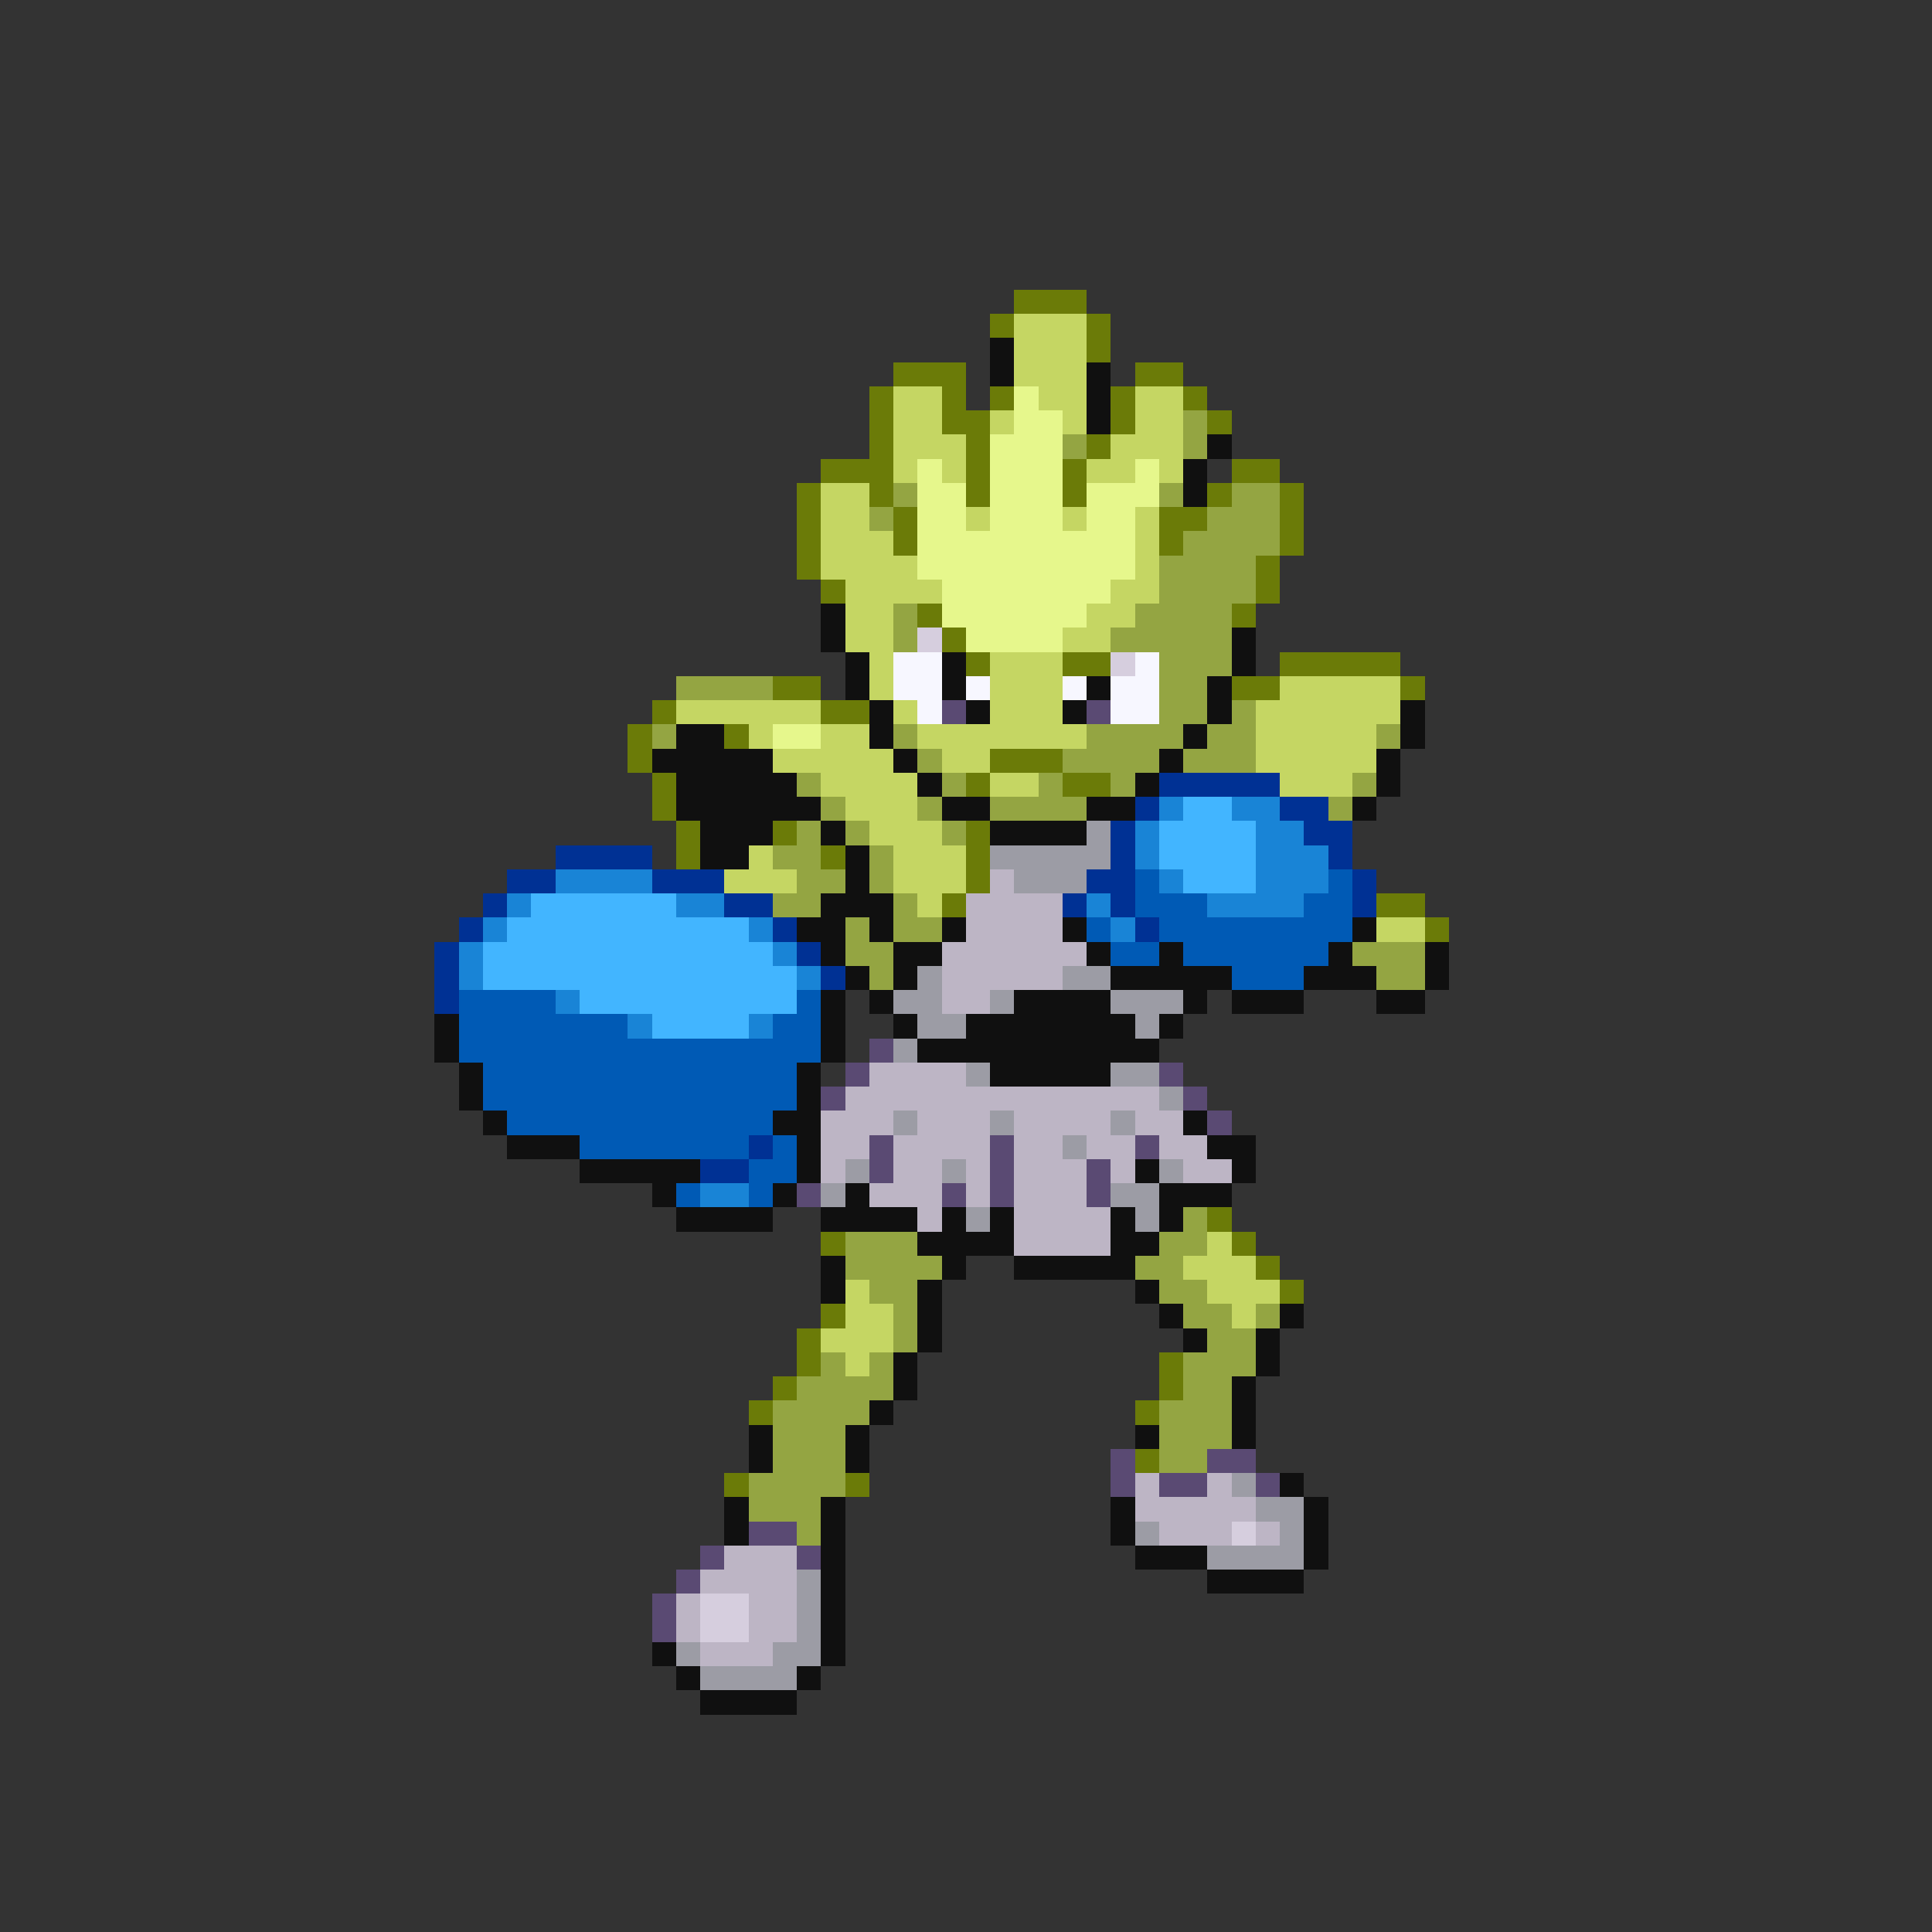 <svg xmlns="http://www.w3.org/2000/svg" viewBox="0 -0.5 80 80" shape-rendering="crispEdges">
<rect x="0" y="-0.5" width="80" height="80" fill="#333333" stroke="none"/>
<path stroke="#6b7b08" d="M42 12h3M41 13h1M45 13h1M45 14h1M37 15h3M47 15h2M36 16h1M39 16h1M41 16h1M46 16h1M49 16h1M36 17h1M39 17h2M46 17h1M50 17h1M36 18h1M40 18h1M45 18h1M34 19h3M40 19h1M44 19h1M51 19h2M33 20h1M36 20h1M40 20h1M44 20h1M50 20h1M53 20h1M33 21h1M37 21h1M48 21h2M53 21h1M33 22h1M37 22h1M48 22h1M53 22h1M33 23h1M52 23h1M34 24h1M52 24h1M38 25h1M51 25h1M39 26h1M40 27h1M44 27h2M53 27h5M32 28h2M51 28h2M58 28h1M27 29h1M34 29h2M26 30h1M30 30h1M26 31h1M41 31h3M27 32h1M40 32h1M44 32h2M27 33h1M28 34h1M32 34h1M40 34h1M28 35h1M34 35h1M40 35h1M40 36h1M39 37h1M57 37h2M59 38h1M50 50h1M34 51h1M51 51h1M52 52h1M53 53h1M34 54h1M33 55h1M33 56h1M48 56h1M32 57h1M48 57h1M31 58h1M47 58h1M47 60h1M30 61h1M35 61h1" />
<path stroke="#c5d663" d="M42 13h3M42 14h3M42 15h3M37 16h2M43 16h2M47 16h2M37 17h2M41 17h1M44 17h1M47 17h2M37 18h3M46 18h3M37 19h1M39 19h1M45 19h2M48 19h1M34 20h2M34 21h2M40 21h1M44 21h1M47 21h1M34 22h3M47 22h1M34 23h4M47 23h1M35 24h4M46 24h2M35 25h2M45 25h2M35 26h2M44 26h2M36 27h1M41 27h3M36 28h1M41 28h3M53 28h5M28 29h6M37 29h1M41 29h3M52 29h6M31 30h1M34 30h2M38 30h7M52 30h5M32 31h5M39 31h2M52 31h5M34 32h4M41 32h2M53 32h3M35 33h3M36 34h3M31 35h1M37 35h3M30 36h3M37 36h3M38 37h1M57 38h2M50 51h1M49 52h3M35 53h1M50 53h3M35 54h2M51 54h1M34 55h3M35 56h1" />
<path stroke="#101010" d="M41 14h1M41 15h1M45 15h1M45 16h1M45 17h1M50 18h1M49 19h1M49 20h1M34 25h1M34 26h1M51 26h1M35 27h1M39 27h1M51 27h1M35 28h1M39 28h1M45 28h1M50 28h1M36 29h1M40 29h1M44 29h1M50 29h1M58 29h1M28 30h2M36 30h1M49 30h1M58 30h1M27 31h5M37 31h1M48 31h1M57 31h1M28 32h5M38 32h1M47 32h1M57 32h1M28 33h6M39 33h2M45 33h2M56 33h1M29 34h3M34 34h1M41 34h4M29 35h2M35 35h1M35 36h1M34 37h3M33 38h2M36 38h1M39 38h1M44 38h1M56 38h1M34 39h1M37 39h2M45 39h1M48 39h1M55 39h1M59 39h1M35 40h1M37 40h1M46 40h5M54 40h3M59 40h1M34 41h1M36 41h1M42 41h4M49 41h1M51 41h3M57 41h2M18 42h1M34 42h1M37 42h1M40 42h7M48 42h1M18 43h1M34 43h1M38 43h10M19 44h1M33 44h1M41 44h5M19 45h1M33 45h1M20 46h1M32 46h2M49 46h1M21 47h3M33 47h1M50 47h2M24 48h5M33 48h1M47 48h1M51 48h1M27 49h1M32 49h1M35 49h1M48 49h3M28 50h4M34 50h4M39 50h1M41 50h1M46 50h1M48 50h1M38 51h4M46 51h2M34 52h1M39 52h1M42 52h5M34 53h1M38 53h1M47 53h1M38 54h1M48 54h1M53 54h1M38 55h1M49 55h1M52 55h1M37 56h1M52 56h1M37 57h1M51 57h1M36 58h1M51 58h1M31 59h1M35 59h1M47 59h1M51 59h1M31 60h1M35 60h1M53 61h1M30 62h1M34 62h1M46 62h1M54 62h1M30 63h1M34 63h1M46 63h1M54 63h1M34 64h1M47 64h3M54 64h1M34 65h1M50 65h4M34 66h1M34 67h1M27 68h1M34 68h1M28 69h1M33 69h1M29 70h4" />
<path stroke="#e6f78c" d="M42 16h1M42 17h2M41 18h3M38 19h1M41 19h3M47 19h1M38 20h2M41 20h3M45 20h3M38 21h2M41 21h3M45 21h2M38 22h9M38 23h9M39 24h7M39 25h6M40 26h4M32 30h2" />
<path stroke="#94a542" d="M49 17h1M44 18h1M49 18h1M37 20h1M48 20h1M51 20h2M36 21h1M50 21h3M49 22h4M48 23h4M48 24h4M37 25h1M47 25h4M37 26h1M46 26h5M48 27h3M28 28h4M48 28h2M48 29h2M51 29h1M27 30h1M37 30h1M45 30h4M50 30h2M57 30h1M38 31h1M44 31h4M49 31h3M33 32h1M39 32h1M43 32h1M46 32h1M56 32h1M34 33h1M38 33h1M41 33h4M55 33h1M33 34h1M35 34h1M39 34h1M32 35h2M36 35h1M33 36h2M36 36h1M32 37h2M37 37h1M35 38h1M37 38h2M35 39h2M56 39h3M36 40h1M57 40h2M49 50h1M35 51h3M48 51h2M35 52h4M47 52h2M36 53h2M48 53h2M37 54h1M49 54h2M52 54h1M37 55h1M50 55h2M34 56h1M36 56h1M49 56h3M33 57h4M49 57h2M32 58h4M48 58h3M32 59h3M48 59h3M32 60h3M48 60h2M31 61h4M31 62h3M33 63h1" />
<path stroke="#d6cede" d="M38 26h1M46 27h1M51 63h1M29 66h2M29 67h2" />
<path stroke="#f7f7ff" d="M37 27h2M47 27h1M37 28h2M40 28h1M44 28h1M46 28h2M38 29h1M46 29h2" />
<path stroke="#5a4a73" d="M39 29h1M45 29h1M36 43h1M35 44h1M48 44h1M34 45h1M49 45h1M50 46h1M36 47h1M41 47h1M47 47h1M36 48h1M41 48h1M45 48h1M33 49h1M39 49h1M41 49h1M45 49h1M46 60h1M50 60h2M46 61h1M48 61h2M52 61h1M31 63h2M29 64h1M33 64h1M28 65h1M27 66h1M27 67h1" />
<path stroke="#003194" d="M48 32h5M47 33h1M53 33h2M46 34h1M54 34h2M23 35h4M46 35h1M55 35h1M21 36h2M27 36h3M45 36h2M56 36h1M20 37h1M30 37h2M44 37h1M46 37h1M56 37h1M19 38h1M32 38h1M47 38h1M18 39h1M33 39h1M18 40h1M34 40h1M18 41h1M31 47h1M29 48h2" />
<path stroke="#1984d6" d="M48 33h1M51 33h2M47 34h1M52 34h2M47 35h1M52 35h3M23 36h4M48 36h1M52 36h3M21 37h1M28 37h2M45 37h1M50 37h4M20 38h1M31 38h1M46 38h1M19 39h1M32 39h1M19 40h1M33 40h1M23 41h1M26 42h1M31 42h1M29 49h2" />
<path stroke="#42b5ff" d="M49 33h2M48 34h4M48 35h4M49 36h3M22 37h6M21 38h10M20 39h12M20 40h13M24 41h9M27 42h4" />
<path stroke="#9c9ca5" d="M45 34h1M41 35h5M42 36h3M38 40h1M44 40h2M37 41h2M41 41h1M46 41h3M38 42h2M47 42h1M37 43h1M40 44h1M46 44h2M48 45h1M37 46h1M41 46h1M46 46h1M44 47h1M35 48h1M39 48h1M48 48h1M34 49h1M46 49h2M40 50h1M47 50h1M51 61h1M52 62h2M47 63h1M53 63h1M50 64h4M33 65h1M33 66h1M33 67h1M28 68h1M32 68h2M29 69h4" />
<path stroke="#bdb5c5" d="M41 36h1M40 37h4M40 38h4M39 39h6M39 40h5M39 41h2M36 44h4M35 45h13M34 46h3M38 46h3M42 46h4M47 46h2M34 47h2M37 47h4M42 47h2M45 47h2M48 47h2M34 48h1M37 48h2M40 48h1M42 48h3M46 48h1M49 48h2M36 49h3M40 49h1M42 49h3M38 50h1M42 50h4M42 51h4M47 61h1M50 61h1M47 62h5M48 63h3M52 63h1M30 64h3M29 65h4M28 66h1M31 66h2M28 67h1M31 67h2M29 68h3" />
<path stroke="#005ab5" d="M47 36h1M55 36h1M47 37h3M54 37h2M45 38h1M48 38h8M46 39h2M49 39h6M51 40h3M19 41h4M33 41h1M19 42h7M32 42h2M19 43h15M20 44h13M20 45h13M21 46h11M24 47h7M32 47h1M31 48h2M28 49h1M31 49h1" />
</svg>